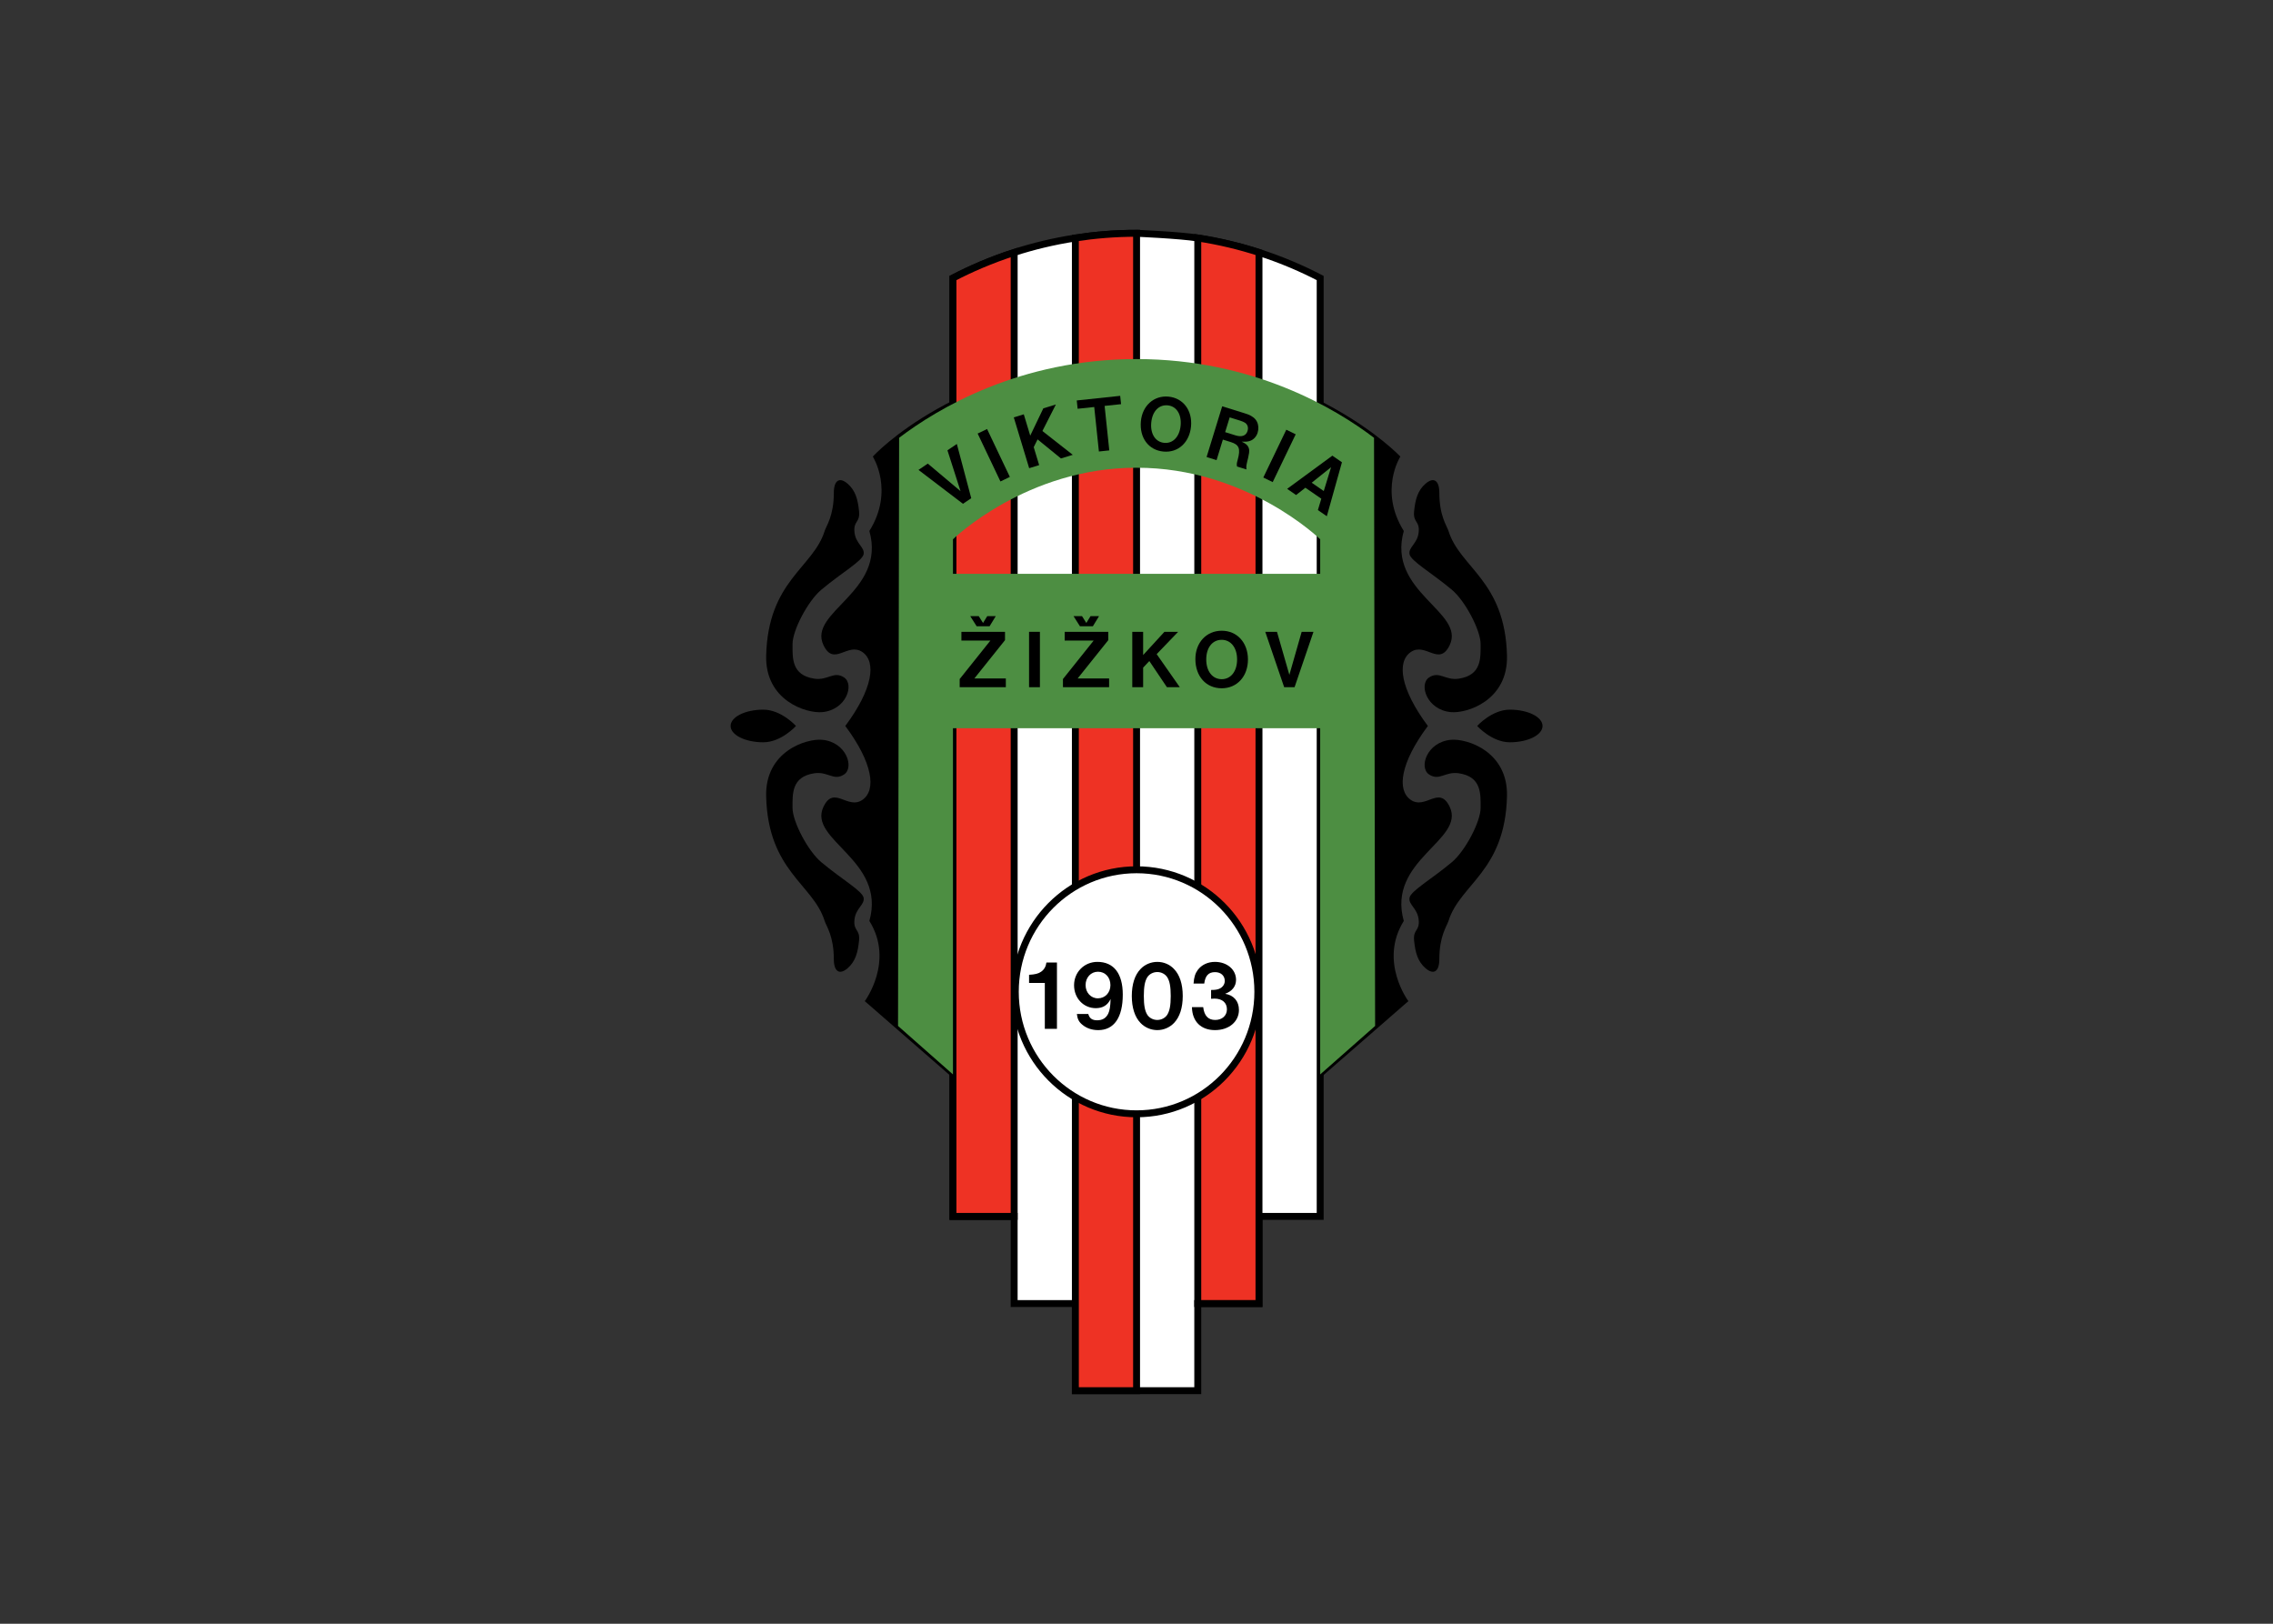<svg clip-rule="evenodd" fill-rule="evenodd" stroke-miterlimit="2.613" viewBox="0 0 560 400" xmlns="http://www.w3.org/2000/svg"><rect x="0" y="0" width="560" height="400" fill="#333333" stroke="none"/><g transform="matrix(1.524 0 0 1.524 180 56.614)"><path d="m14.832 77.961c3.893-.373 5.191-4.476 3.522-5.595-1.668-1.119-2.612.52-4.82.187-3.708-.56-3.522-3.357-3.522-5.595s2.499-6.975 4.635-8.766c3.337-2.797 6.674-4.663 6.86-5.782.185-1.119-1.298-1.678-1.483-3.543-.186-1.865.927-1.492.742-3.357-.186-1.866-.556-3.357-1.854-4.476s-2.225-.56-2.225 1.492c0 3.73-1.237 5.363-1.483 6.154-1.854 5.968-9.145 8.011-9.455 20.142-.187 7.274 6.499 9.386 9.083 9.139z"/><path d="m21.506 107.987c-.186-1.119-3.522-2.983-6.86-5.781-2.136-1.791-4.635-6.527-4.635-8.766 0-2.238-.186-5.035 3.522-5.595 2.208-.333 3.152 1.306 4.82.187s.371-5.222-3.522-5.595c-2.584-.248-9.27 1.865-9.084 9.138.31 12.131 7.601 14.174 9.455 20.142.246.792 1.483 2.425 1.483 6.154 0 2.052.927 2.611 2.225 1.492 1.298-1.118 1.668-2.611 1.854-4.476.185-1.865-.927-1.492-.742-3.357s1.669-2.424 1.484-3.543z"/><path d="m10.567 80.199s-2.365-2.637-5.284-2.637c-2.917 0-5.283 1.18-5.283 2.637s2.366 2.638 5.284 2.638c2.918-.001 5.283-2.638 5.283-2.638z"/><path d="m109.753 52.41c.185 1.119 3.521 2.984 6.859 5.782 2.136 1.791 4.635 6.528 4.635 8.766s.186 5.036-3.523 5.595c-2.207.333-3.15-1.305-4.819-.187-1.669 1.119-.371 5.222 3.522 5.595 2.583.248 9.27-1.865 9.084-9.139-.31-12.131-7.601-14.174-9.455-20.142-.246-.792-1.482-2.424-1.482-6.154 0-2.051-.928-2.611-2.226-1.492s-1.668 2.61-1.854 4.476c-.186 1.865.927 1.492.741 3.357-.185 1.864-1.667 2.424-1.482 3.543z"/><path d="m108.826 111.717c-2.781-9.885 10.012-13.055 7.416-18.463-1.7-3.543-3.894.56-6.304-1.119-2.266-1.578-1.668-5.968 2.78-11.936-4.448-5.968-5.046-10.358-2.78-11.936 2.41-1.679 4.604 2.424 6.304-1.119 2.596-5.408-10.197-8.579-7.416-18.464-4.078-6.527-.556-12.029-.556-12.029s-14.184-15.107-42.642-16.786c-29.128 1.865-42.639 16.785-42.639 16.785s3.522 5.502-.556 12.029c2.781 9.885-10.012 13.056-7.416 18.464 1.7 3.543 3.893-.56 6.303 1.119 2.266 1.578 1.669 5.968-2.781 11.936 4.45 5.968 5.047 10.358 2.781 11.936-2.41 1.679-4.603-2.424-6.303 1.119-2.596 5.409 10.197 8.579 7.416 18.463 4.078 6.528-.742 12.962-.742 12.962l20.208 17.607h47.461l20.208-17.607c0 .001-4.82-6.432-.742-12.961z"/><path d="m116.427 82.437c-3.894.373-5.191 4.476-3.522 5.595s2.612-.519 4.819-.187c3.709.56 3.523 3.357 3.523 5.595s-2.499 6.975-4.635 8.766c-3.338 2.798-6.675 4.662-6.859 5.781-.186 1.119 1.297 1.679 1.482 3.544s-.927 1.492-.741 3.357c.186 1.864.556 3.357 1.854 4.476s2.226.56 2.226-1.492c0-3.729 1.236-5.362 1.482-6.154 1.854-5.968 9.146-8.011 9.455-20.142.186-7.274-6.501-9.387-9.084-9.139z"/><path d="m125.975 77.562c-2.918 0-5.284 2.637-5.284 2.637s2.366 2.638 5.284 2.638 5.283-1.181 5.283-2.638-2.365-2.637-5.283-2.637z"/><g stroke="#000" stroke-width="1.12"><path d="m85.418 3.66c-3.023-.977-6.326-1.791-9.896-2.34-3.103-.478-9.895-.759-9.895-.759-3.494 0-6.79.283-9.894.76-3.568.549-6.872 1.363-9.895 2.34-3.732 1.206-7.045 2.649-9.895 4.133v151.685h9.895v14.084h9.895v14.083l19.788-.001v-14.082h9.896v-14.086h9.894v-151.684c-2.848-1.484-6.16-2.928-9.893-4.133z" fill="#fff"/><path d="m75.523 1.319v172.242h9.896v-169.902c-3.024-.976-6.327-1.79-9.896-2.34z" fill="#ee3224"/><path d="m55.735 1.32v186.325h9.894v-187.085c-3.494 0-6.791.282-9.894.76z" fill="#ee3224"/><path d="m45.84 3.66c-3.732 1.206-7.045 2.649-9.895 4.133v151.684h9.895z" fill="#ee3224"/></g><path d="m95.312 136.524 8.879-7.833-.175-95.07c-6.174-4.696-19.495-12.728-38.388-12.728v-.001c-18.891 0-32.212 8.031-38.386 12.728l-.175 95.07 8.878 7.833v-55.96h59.366v55.961zm.001-80.914-59.367-.001v-5.588s11.886-11.598 29.683-11.563v.002c17.799-.035 29.684 11.563 29.684 11.563z" fill="#4d8e42"/><path d="m65.628 142.891c10.828 0 19.606-8.83 19.606-19.723 0-10.892-8.778-19.723-19.606-19.723-10.827 0-19.604 8.831-19.604 19.723 0 10.893 8.778 19.723 19.604 19.723z" fill="#fff" stroke="#000" stroke-width="1.12"/><path d="m31.88 37.79 5.29 4.455-2.115-6.602 1.518-1.027 2.329 8.767-1.337.905-7.191-5.479z"/><path d="m41.461 32.2 3.683 7.742-1.523.734-3.683-7.743z"/><path d="m49.881 38.035-1.615.495-2.486-8.211 1.616-.495 1.043 3.447 2.114-4.414 2.031-.623-2.179 4.287 4.909 3.85-1.908.585-3.781-3.08-.623 1.254z"/><path d="m61.217 35.655-1.678.178-.755-7.192-2.684.285-.141-1.343 7.022-.746.142 1.344-2.66.282z"/><path d="m70.656 28.373c1.414.129 2.26 1.435 2.096 3.242-.166 1.82-1.23 2.95-2.646 2.82-1.427-.131-2.271-1.437-2.106-3.256.165-1.821 1.216-2.939 2.656-2.806zm.128-1.41c-2.356-.216-4.231 1.472-4.46 3.997-.242 2.666 1.247 4.663 3.654 4.884 2.37.218 4.219-1.473 4.454-4.075.235-2.589-1.279-4.589-3.648-4.806z"/><path d="m79.948 32.704.734-2.385 1.674.521c.354.11.648.242.805.345.432.295.575.785.404 1.338-.233.762-.929 1.018-1.931.706zm-.37 1.205 1.271.396c1.369.426 1.617 1.056 1.126 2.87-.158.557-.178.752-.106 1.084l1.528.476c-.058-.422-.034-.63.144-1.383l.06-.238.056-.225.044-.229c.112-.45.153-.801.136-1.049-.075-.629-.402-1-1.216-1.361.624.019.911 0 1.265-.105.6-.164 1.11-.691 1.311-1.343.193-.627.155-1.245-.107-1.785-.258-.512-.719-.884-1.445-1.178-.216-.081-.35-.122-.826-.271l-3.35-1.042-2.522 8.2 1.613.502z"/><path d="m91.353 33.054-3.717 7.726-1.519-.74 3.716-7.727z"/><path d="m93.94 40.878 3.135-2.503-1.185 3.85zm-1.019.81 2.573 1.777-.553 1.835 1.444.998 2.445-8.722-1.55-1.071-7.308 5.366 1.444.998z"/><path d="m44.493 72.518v1.413h-7.461v-1.319l4.966-6.217h-4.686v-1.413h7.048v1.346l-4.952 6.19zm-5.753-10.071h1.375l.694 1.103.68-1.103h1.375l-1.001 1.64h-2.083z"/><path d="m48.248 64.98h1.755v8.953h-1.755z"/><path d="m61.188 72.518v1.413h-7.461v-1.319l4.965-6.217h-4.685v-1.413h7.048v1.346l-4.952 6.19zm-5.752-10.071h1.375l.694 1.103.681-1.103h1.375l-1.001 1.64h-2.082z"/><path d="m66.69 73.933h-1.756v-8.953h1.756v3.757l3.443-3.757h2.216l-3.471 3.609 3.739 5.344h-2.083l-2.843-4.228-1.001 1.062z"/><path d="m79.393 66.274c1.483 0 2.486 1.278 2.486 3.176 0 1.911-1.003 3.188-2.486 3.188-1.498 0-2.501-1.278-2.501-3.188s.989-3.176 2.501-3.176zm0-1.469c-2.475 0-4.257 1.926-4.257 4.577 0 2.799 1.729 4.725 4.257 4.725 2.486 0 4.242-1.926 4.242-4.658 0-2.718-1.756-4.644-4.242-4.644z"/><path d="m88.328 64.98 2.002 6.956 1.988-6.956h1.909l-3.057 8.953h-1.681l-3.057-8.953z"/><path d="m52.758 129.154h-1.962v-7.419h-2.546v-1.315c.94-.048 1.501-.178 1.956-.502.486-.341.759-.828.85-1.478h1.702z"/><path d="m59.386 119.923c1.182 0 2.015.909 2.015 2.175 0 1.219-.864 2.127-2.03 2.127-1.122 0-1.985-.925-1.985-2.143 0-1.233.863-2.159 2-2.159zm-3.407 6.831c.076.777.333 1.297.877 1.733.666.568 1.56.877 2.575.877 2.56 0 3.968-2.043 3.968-5.74 0-3.409-1.454-5.291-4.105-5.291-2.121 0-3.769 1.655-3.769 3.781 0 2.095 1.527 3.701 3.511 3.701 1.137 0 1.909-.471 2.394-1.477-.045 1.249-.136 1.832-.379 2.351-.348.729-.939 1.085-1.788 1.085-.818 0-1.242-.308-1.439-1.021h-1.845z"/><path d="m68.983 119.975c.651 0 1.272.323 1.606.843.394.615.561 1.523.561 3.031s-.167 2.398-.561 3.031c-.334.519-.955.843-1.606.843-.666 0-1.288-.324-1.621-.843-.394-.633-.561-1.523-.561-3.031s.167-2.399.561-3.031c.333-.52.955-.843 1.621-.843zm0-1.641c-1.03 0-2.03.422-2.713 1.152-.927.958-1.412 2.466-1.412 4.362s.485 3.404 1.412 4.361c.698.731 1.683 1.153 2.713 1.153 1.016 0 2-.422 2.698-1.153.926-.957 1.412-2.465 1.412-4.361s-.486-3.42-1.412-4.362c-.698-.745-1.668-1.152-2.698-1.152z"/><path d="m74.84 121.84c.075-1.038.257-1.622.697-2.223.621-.812 1.606-1.283 2.759-1.283 1.956 0 3.414 1.234 3.414 2.905 0 1.038-.638 1.848-1.763 2.253 1.397.228 2.231 1.2 2.231 2.609 0 1.897-1.609 3.262-3.868 3.262-2.275 0-3.686-1.396-3.729-3.715h1.819c.167 1.394.804 2.074 1.941 2.074 1.122 0 1.895-.696 1.895-1.719 0-1.068-.758-1.733-2.015-1.733-.106 0-.304.016-.546.032v-1.427c.667 0 1.076-.064 1.426-.243.483-.242.787-.713.787-1.215 0-.859-.637-1.427-1.576-1.427-1.046 0-1.577.567-1.743 1.849h-1.729z"/></g></svg>